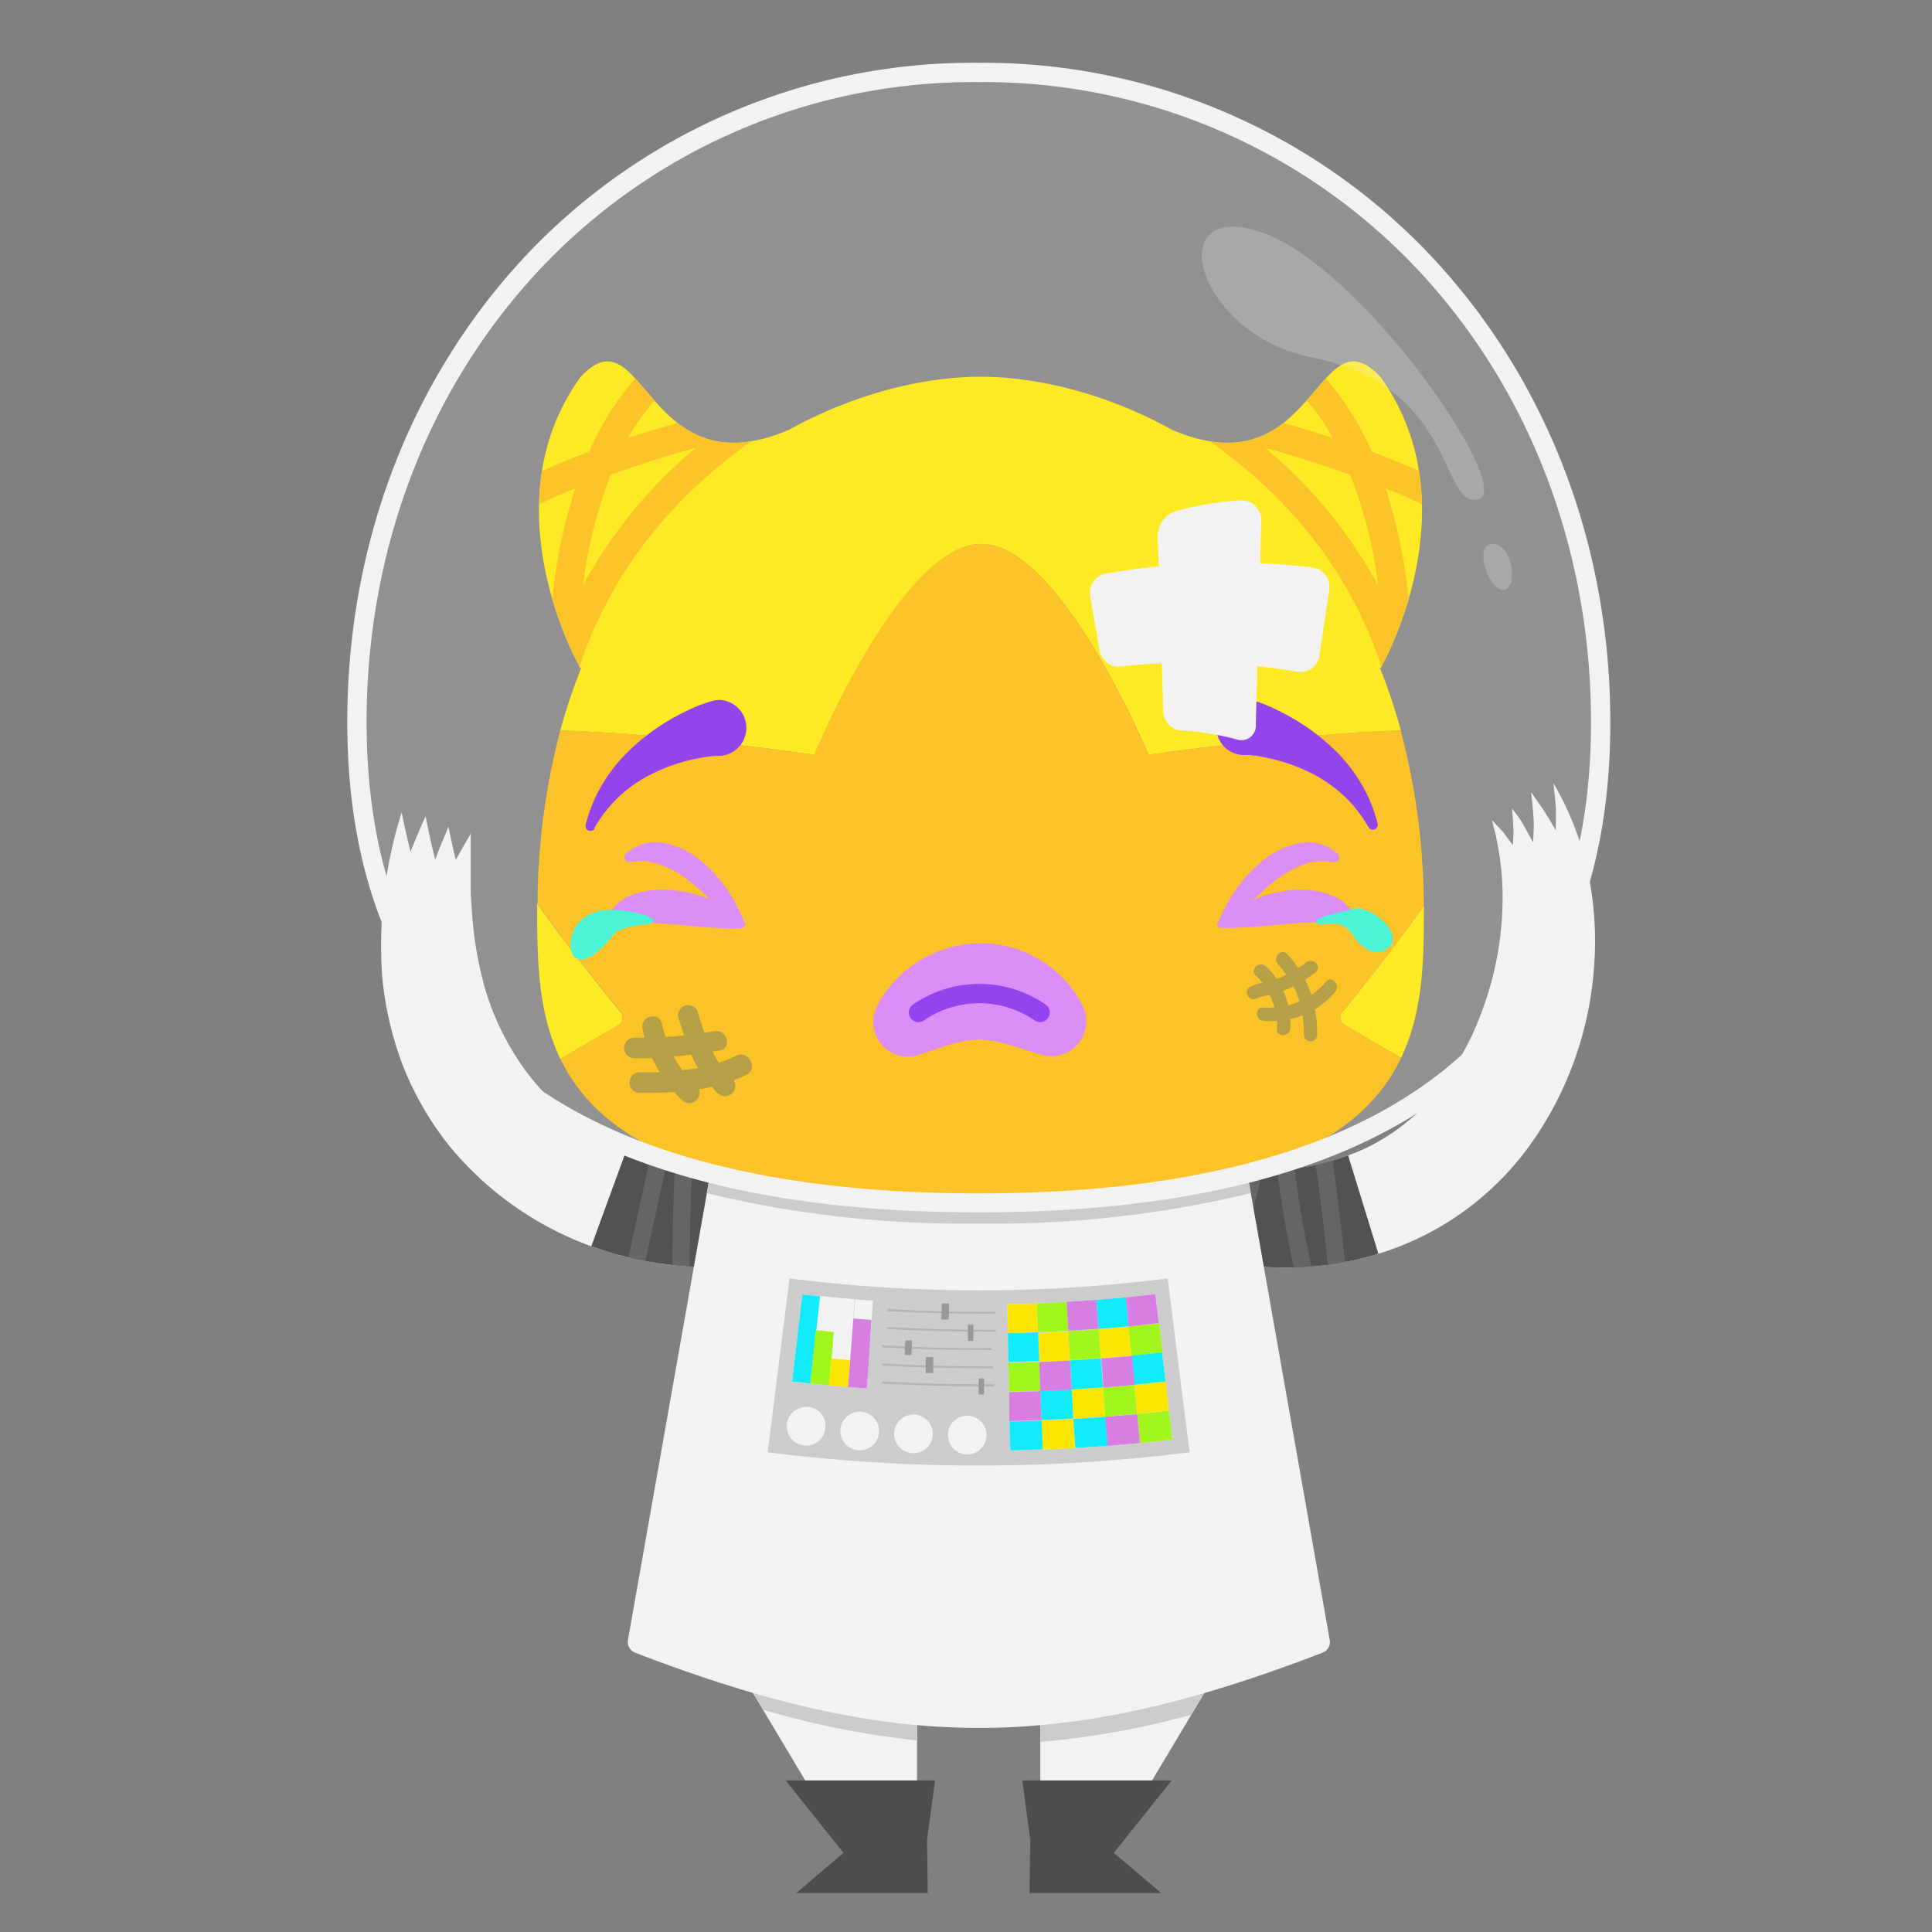 <svg xmlns="http://www.w3.org/2000/svg" xmlns:xlink="http://www.w3.org/1999/xlink" viewBox="0 0 200 200"><rect x="0" y="0" width="200" height="200" fill="#808080" stroke="none"/><defs><style>.cls-1,.cls-22,.cls-23,.cls-24{fill:#f2f2f2;}.cls-2,.cls-22,.cls-24{isolation:isolate;}.cls-3{fill:#ccc;}.cls-4{fill:#4d4d4d;}.cls-5{clip-path:url(#clip-path);}.cls-6{fill:#525252;}.cls-18,.cls-7{fill:none;}.cls-7{stroke:#666;stroke-width:1.8px;}.cls-23,.cls-7{stroke-miterlimit:10;}.cls-8{clip-path:url(#clip-path-2);}.cls-9{fill:#fce503;}.cls-10{fill:#a0f51c;}.cls-11{fill:#12ebfc;}.cls-12{fill:#d67ee2;}.cls-13{fill:#b3b3b3;}.cls-14{fill:#999;}.cls-15{fill:#ffe900;}.cls-16{fill:#fdbb05;}.cls-17{fill:#d87cf9;}.cls-18{stroke:#8226eb;stroke-linecap:round;stroke-linejoin:round;stroke-width:2px;}.cls-19{fill:#2df5d0;}.cls-20{fill:#8226eb;}.cls-21{fill:#0b4574;opacity:0.34;mix-blend-mode:multiply;}.cls-22{opacity:0.15;}.cls-23{stroke:#f2f2f2;}.cls-24{opacity:0.24;}</style><clipPath id="clip-path"><path class="cls-1" d="M154.44,84.89l.14.57c.08.37.27.9.38,1.62a28.78,28.78,0,0,1,.59,6,33.55,33.55,0,0,1-1.24,8.84,36.17,36.17,0,0,1-1.81,5,32.49,32.49,0,0,1-2.9,5,21.6,21.6,0,0,1-8.14,6.9,24.86,24.86,0,0,1-8.21,2.22l-1.74.13c-.55,0-1.07,0-1.56,0H128.6l-1.12-.09-1.56-.1-.53-.06-2.19,9.11c.72.22,1.5.32,2.24.47s1.5.3,2.28.38a36.83,36.83,0,0,0,4.73.33,36.2,36.2,0,0,0,4.86-.24l2.47-.43c.81-.13,1.63-.4,2.44-.61a30.23,30.23,0,0,0,16.29-11.57A36,36,0,0,0,165,100.3a34.68,34.68,0,0,0-.56-9.72,30.59,30.59,0,0,0-3.64-9.52c.1.85.2,1.67.25,2.49s0,1.62,0,2.4c-.4-.69-.79-1.37-1.2-2L158.5,82c.1.91.19,1.79.25,2.65s0,1.71-.05,2.54c-.33-.62-.69-1.22-1-1.81s-.79-1.15-1.18-1.71c.06.66.11,1.3.14,1.92s0,1.28-.06,1.88l-1-1.34Z"/></clipPath><clipPath id="clip-path-2"><path class="cls-1" d="M48.73,86.29s0,.77,0,2.14c0,.68,0,1.53,0,2.51l0,1.57.12,1.75a38,38,0,0,0,1.44,8.35,27.6,27.6,0,0,0,4.71,9,25.4,25.4,0,0,0,3.78,3.77,27.52,27.52,0,0,0,4.12,2.68,28.4,28.4,0,0,0,7.68,2.74,29.09,29.09,0,0,0,5.33.61h1.42a4.79,4.79,0,0,0,.5,0l1.72,9.21a35.5,35.5,0,0,1-18.15-1.54,34,34,0,0,1-15-10.6,32.65,32.65,0,0,1-4.71-8.2,35.5,35.5,0,0,1-2.11-9,45.64,45.64,0,0,1,2-17.18c.29,1.4.58,2.74.92,4.06.5-1.24,1-2.45,1.56-3.66.32,1.56.6,3,1,4.49.4-1.16.91-2.28,1.36-3.41.24,1.17.49,2.31.76,3.42Z"/></clipPath></defs><title>extra4-hurt</title><g class="cls-2"><g id="suit"><polygon class="cls-1" points="107.69 172.66 107.69 194.86 112.96 194.86 126.22 172.66 107.69 172.66"/><polygon class="cls-1" points="94.93 172.66 94.93 194.86 89.66 194.86 76.4 172.66 94.93 172.66"/><path class="cls-3" d="M79,177a89.46,89.46,0,0,0,15.91,3.16v-7.54H76.4Z"/><path class="cls-3" d="M123.32,177.51l2.9-4.85H107.69v7.66A86.56,86.56,0,0,0,123.32,177.51Z"/><polygon class="cls-4" points="96.79 184.31 81.33 184.31 87.32 191.81 82.42 195.97 96.04 195.97 95.97 190.45 96.79 184.31"/><polygon class="cls-4" points="105.83 184.31 121.29 184.31 115.3 191.81 120.21 195.97 106.58 195.97 106.65 190.45 105.83 184.31"/><g id="hurt"><path class="cls-1" d="M154.44,84.89l.14.57c.08.37.27.9.38,1.62a28.78,28.78,0,0,1,.59,6,33.55,33.55,0,0,1-1.24,8.84,36.17,36.17,0,0,1-1.81,5,32.49,32.49,0,0,1-2.9,5,21.6,21.6,0,0,1-8.14,6.9,24.86,24.86,0,0,1-8.21,2.22l-1.74.13c-.55,0-1.07,0-1.56,0H128.6l-1.12-.09-1.56-.1-.53-.06-2.19,9.11c.72.22,1.5.32,2.24.47s1.5.3,2.28.38a36.83,36.83,0,0,0,4.73.33,36.2,36.2,0,0,0,4.86-.24l2.47-.43c.81-.13,1.63-.4,2.44-.61a30.23,30.23,0,0,0,16.29-11.57A36,36,0,0,0,165,100.3a34.68,34.68,0,0,0-.56-9.72,30.59,30.59,0,0,0-3.64-9.52c.1.85.2,1.67.25,2.49s0,1.62,0,2.4c-.4-.69-.79-1.37-1.2-2L158.5,82c.1.91.19,1.79.25,2.65s0,1.71-.05,2.54c-.33-.62-.69-1.22-1-1.81s-.79-1.15-1.18-1.71c.06.66.11,1.3.14,1.92s0,1.28-.06,1.88l-1-1.34Z"/><g class="cls-5"><path class="cls-6" d="M116.1,111.16a43.61,43.61,0,0,0,11.52,4.38,23.53,23.53,0,0,0,2.82.44c.46,0,.93.12,1.38.12l1.36,0a18,18,0,0,0,5.06-.76l5.2,16.88a35.7,35.7,0,0,1-10,1.54l-2.44,0c-.81,0-1.58-.13-2.38-.2a42.61,42.61,0,0,1-4.61-.72,61,61,0,0,1-16.21-6.08Z"/><path class="cls-7" d="M138.87,136.63q-1-12.43-3.1-24.69a14.34,14.34,0,0,1-1.21,2.91,16.83,16.83,0,0,1-1.83,2.8q.39,4,1.06,8.08c.45,2.67,1,5.31,1.66,8a41.74,41.74,0,0,1-4.82.69l-2.38.09a20.82,20.82,0,0,1-2.37,0,129.35,129.35,0,0,0,4.86-17.63l-1.49-.16-1.51-.28-.76-.14-.76-.2-1.52-.41q-2.06,8.16-3.79,16.42"/></g><path class="cls-1" d="M48.73,86.29s0,.77,0,2.14c0,.68,0,1.53,0,2.51l0,1.57.12,1.75a38,38,0,0,0,1.44,8.35,27.6,27.6,0,0,0,4.71,9,25.4,25.4,0,0,0,3.78,3.77,27.52,27.52,0,0,0,4.12,2.68,28.4,28.4,0,0,0,7.68,2.74,29.09,29.09,0,0,0,5.33.61h1.42a4.79,4.79,0,0,0,.5,0l1.72,9.21a35.5,35.5,0,0,1-18.15-1.54,34,34,0,0,1-15-10.6,32.65,32.65,0,0,1-4.71-8.2,35.5,35.5,0,0,1-2.11-9,45.64,45.64,0,0,1,2-17.18c.29,1.4.58,2.74.92,4.06.5-1.24,1-2.45,1.56-3.66.32,1.56.6,3,1,4.49.4-1.16.91-2.28,1.36-3.41.24,1.17.49,2.31.76,3.42Z"/><g class="cls-8"><path class="cls-6" d="M66.25,115.22a20.82,20.82,0,0,0,10,1.08,12.39,12.39,0,0,0,7.56-3.72l13.37,11.54a27.8,27.8,0,0,1-8.67,6.66,32.81,32.81,0,0,1-9.65,3,38.29,38.29,0,0,1-18.66-2Z"/><path class="cls-7" d="M65.27,133.4l4.28-19.7A22.35,22.35,0,0,0,71,116.76q-.59,8.61-.48,17.29c1.13-.38,2.24-.91,3.29-1.38.33-5.24.5-10.53.49-15.79a16.61,16.61,0,0,0,1.67.6,14.93,14.93,0,0,0,1.75.44,101.35,101.35,0,0,1,.69,14.47A30.71,30.71,0,0,0,86.56,130q-3.33-6.36-6.22-12.9"/></g></g><path class="cls-1" d="M137,171.05c-27,10.43-44.3,10.43-71.34,0a1.2,1.2,0,0,1-.64-1.36l9.57-54.19h53.48l9.57,54.2A1.19,1.19,0,0,1,137,171.05Z"/><path class="cls-3" d="M73.16,123.52a113.26,113.26,0,0,0,28.15,3.14,113.26,113.26,0,0,0,28.15-3.14l-1.41-8H74.58Z"/><path class="cls-3" d="M81.73,132.34a155.44,155.44,0,0,0,39.15,0q1.11,9,2.27,18a174.45,174.45,0,0,1-43.68,0Z"/><path class="cls-1" d="M104.28,135c1,0,2,0,3.06-.08l.12,3c-1,0-2.09.07-3.13.09C104.31,137,104.29,136,104.28,135Z"/><path class="cls-1" d="M107.47,138l3.13-.15c.05,1,.11,2,.17,3-1.06.06-2.13.12-3.19.15Z"/><path class="cls-1" d="M113.71,137.59c1-.08,2.09-.17,3.12-.27l.3,3-3.18.28Z"/><path class="cls-1" d="M110.94,143.86c1.11-.06,2.16-.14,3.24-.22l.23,3c-1.11.08-2.22.16-3.33.22C111.06,145.88,111,144.87,110.94,143.86Z"/><path class="cls-1" d="M107.34,134.92c1,0,2-.09,3.07-.15l.18,3c-1,.06-2.09.11-3.13.15Z"/><path class="cls-1" d="M110.59,137.8l3.12-.21.24,3-3.19.21C110.71,139.82,110.65,138.81,110.59,137.8Z"/><path class="cls-1" d="M116.83,137.3,120,137l.35,3c-1,.13-2.11.24-3.17.35C117,139.33,116.93,138.33,116.83,137.3Z"/><path class="cls-1" d="M104.39,141.08c1.06,0,2.13-.06,3.19-.1l.11,3-3.24.09Z"/><path class="cls-1" d="M114.18,143.64c1.11-.08,2.16-.18,3.24-.28l.3,3c-1.11.11-2.21.2-3.31.29Z"/><path class="cls-1" d="M117.72,146.38c1.11-.1,2.19-.22,3.29-.35.11,1,.23,2,.35,3-1.11.12-2.22.25-3.33.35C117.91,148.4,117.81,147.39,117.72,146.38Z"/><path class="cls-1" d="M117.42,143.36c1.08-.11,2.15-.22,3.24-.35l.35,3c-1.11.13-2.22.25-3.29.35Z"/><path class="cls-1" d="M107.81,147.05c1.11,0,2.21-.09,3.3-.16l.18,3c-1.11.07-2.23.12-3.36.16Z"/><path class="cls-1" d="M113.48,134.56l3.06-.26c.1,1,.19,2,.29,3-1,.1-2.08.19-3.12.27C113.64,136.58,113.57,135.57,113.48,134.56Z"/><path class="cls-1" d="M104.33,138c1,0,2.09,0,3.13-.09l.12,3c-1.06,0-2.13.08-3.19.1C104.37,140.08,104.35,139.05,104.33,138Z"/><path class="cls-1" d="M110.76,140.83c1.07-.06,2.13-.14,3.19-.21l.23,3c-1.08.08-2.16.16-3.24.22Z"/><path class="cls-1" d="M117.13,140.34l3.17-.34c.12,1,.23,2,.36,3-1.11.13-2.16.24-3.24.35C117.32,142.35,117.23,141.34,117.13,140.34Z"/><path class="cls-1" d="M107.69,144l3.25-.16c.06,1,.12,2,.17,3-1.11.07-2.21.12-3.3.16Z"/><path class="cls-1" d="M104.5,147.15c1.11,0,2.22-.06,3.33-.1l.12,3c-1.11,0-2.23.08-3.36.1C104.54,149.17,104.53,148.16,104.5,147.15Z"/><path class="cls-1" d="M111.11,146.89c1.11-.06,2.22-.14,3.33-.22l.24,3c-1.11.08-2.23.16-3.36.22C111.23,148.91,111.17,147.9,111.11,146.89Z"/><path class="cls-1" d="M110.41,134.77c1-.06,2-.13,3.07-.21.07,1,.16,2,.23,3l-3.12.21Z"/><path class="cls-1" d="M116.54,134.3l3.06-.33c.11,1,.23,2,.35,3-1,.12-2.08.24-3.12.34C116.73,136.31,116.64,135.3,116.54,134.3Z"/><path class="cls-1" d="M114,140.63q1.59-.12,3.18-.27c.1,1,.19,2,.29,3l-3.24.28Z"/><path class="cls-1" d="M104.45,144.11l3.24-.09.12,3c-1.11,0-2.22.08-3.33.1C104.49,146.13,104.46,145.12,104.45,144.11Z"/><path class="cls-1" d="M107.58,141l3.18-.15.18,3c-1.08.07-2.16.12-3.25.16Z"/><path class="cls-1" d="M114.41,146.67c1.11-.09,2.21-.18,3.31-.29.09,1,.19,2,.29,3q-1.67.16-3.36.3Z"/><path class="cls-9" d="M104.28,135c1,0,2,0,3.06-.08l.12,3c-1,0-2.09.07-3.13.09C104.31,137,104.29,136,104.28,135Z"/><path class="cls-9" d="M107.47,138l3.13-.15c.05,1,.11,2,.17,3-1.06.06-2.13.12-3.19.15Z"/><path class="cls-9" d="M113.71,137.59c1-.08,2.09-.17,3.12-.27l.3,3-3.18.28Z"/><path class="cls-9" d="M110.94,143.86c1.11-.06,2.16-.14,3.24-.22l.23,3c-1.11.08-2.22.16-3.33.22C111.06,145.88,111,144.87,110.94,143.86Z"/><path class="cls-10" d="M107.34,134.92c1,0,2-.09,3.07-.15l.18,3c-1,.06-2.09.11-3.13.15Z"/><path class="cls-10" d="M110.59,137.8l3.12-.21.24,3-3.19.21C110.71,139.82,110.65,138.81,110.59,137.8Z"/><path class="cls-10" d="M116.83,137.3,120,137l.35,3c-1,.13-2.11.24-3.17.35C117,139.33,116.93,138.33,116.83,137.3Z"/><path class="cls-10" d="M104.39,141.08c1.06,0,2.13-.06,3.19-.1l.11,3-3.24.09Z"/><path class="cls-10" d="M114.18,143.64c1.11-.08,2.16-.18,3.24-.28l.3,3c-1.11.11-2.21.2-3.31.29Z"/><path class="cls-10" d="M117.72,146.38c1.11-.1,2.19-.22,3.29-.35.11,1,.23,2,.35,3-1.11.12-2.22.25-3.33.35C117.91,148.4,117.81,147.39,117.72,146.38Z"/><path class="cls-9" d="M117.42,143.36c1.08-.11,2.15-.22,3.24-.35l.35,3c-1.11.13-2.22.25-3.29.35Z"/><path class="cls-9" d="M107.81,147.05c1.11,0,2.21-.09,3.3-.16l.18,3c-1.11.07-2.23.12-3.36.16Z"/><path class="cls-11" d="M113.48,134.56l3.06-.26c.1,1,.19,2,.29,3-1,.1-2.08.19-3.12.27C113.64,136.58,113.57,135.57,113.48,134.56Z"/><path class="cls-11" d="M104.33,138c1,0,2.09,0,3.13-.09l.12,3c-1.06,0-2.13.08-3.19.1C104.37,140.08,104.35,139.05,104.33,138Z"/><path class="cls-11" d="M110.76,140.83c1.07-.06,2.13-.14,3.19-.21l.23,3c-1.08.08-2.16.16-3.24.22Z"/><path class="cls-11" d="M117.13,140.34l3.17-.34c.12,1,.23,2,.36,3-1.11.13-2.16.24-3.24.35C117.32,142.35,117.23,141.34,117.13,140.34Z"/><path class="cls-11" d="M107.69,144l3.25-.16c.06,1,.12,2,.17,3-1.11.07-2.21.12-3.3.16Z"/><path class="cls-11" d="M104.5,147.15c1.11,0,2.22-.06,3.33-.1l.12,3c-1.11,0-2.23.08-3.36.1C104.54,149.17,104.53,148.16,104.5,147.15Z"/><path class="cls-11" d="M111.11,146.89c1.11-.06,2.22-.14,3.33-.22l.24,3c-1.11.08-2.23.16-3.36.22C111.23,148.91,111.17,147.9,111.11,146.89Z"/><path class="cls-12" d="M110.41,134.77c1-.06,2-.13,3.07-.21.07,1,.16,2,.23,3l-3.12.21Z"/><path class="cls-12" d="M116.54,134.3l3.06-.33c.11,1,.23,2,.35,3-1,.12-2.08.24-3.12.34C116.73,136.31,116.64,135.3,116.54,134.3Z"/><path class="cls-12" d="M114,140.63q1.59-.12,3.18-.27c.1,1,.19,2,.29,3l-3.24.28Z"/><path class="cls-12" d="M104.45,144.11l3.24-.09.12,3c-1.11,0-2.22.08-3.33.1C104.49,146.13,104.46,145.12,104.45,144.11Z"/><path class="cls-12" d="M107.58,141l3.18-.15.18,3c-1.08.07-2.16.12-3.25.16Z"/><path class="cls-12" d="M114.41,146.67c1.11-.09,2.21-.18,3.31-.29.09,1,.19,2,.29,3q-1.67.16-3.36.3Z"/><path class="cls-1" d="M102.12,148.4a2,2,0,1,1-1.8-1.83A2,2,0,0,1,102.12,148.4Z"/><path class="cls-1" d="M96.56,148.33a2,2,0,1,1-1.73-1.88A2,2,0,0,1,96.56,148.33Z"/><path class="cls-1" d="M91,148.08a2,2,0,1,1-1.65-1.91A2,2,0,0,1,91,148.08Z"/><path class="cls-1" d="M85.45,147.65a2,2,0,1,1-2-2h.2A1.91,1.91,0,0,1,85.45,147.65Z"/><path class="cls-1" d="M83.9,143.23,82,143c.35-3,.7-6,1.06-9l1.83.2Z"/><path class="cls-1" d="M85.82,143.41l-1.94-.19,1-9.06,1.84.18C86.4,137.37,86.12,140.4,85.82,143.41Z"/><path class="cls-1" d="M87.79,143.59l-2-.18q.44-4.53.85-9.07l1.83.16Q88.17,139.06,87.79,143.59Z"/><path class="cls-1" d="M89.74,143.74l-1.95-.15q.38-4.53.74-9.08l1.84.14Z"/><path class="cls-11" d="M83.9,143.23,82,143c.35-3,.7-6,1.06-9l1.83.2Z"/><path class="cls-10" d="M85.82,143.41l-1.94-.19q.28-2.78.56-5.52l1.87.19C86.19,139.74,86,141.58,85.82,143.41Z"/><path class="cls-9" d="M87.79,143.59l-2-.18c.09-.92.18-1.84.26-2.78l1.91.17C87.94,141.74,87.87,142.67,87.79,143.59Z"/><path class="cls-12" d="M89.74,143.74l-1.95-.15c.19-2.36.38-4.73.55-7.1l1.87.15Q90,140.18,89.74,143.74Z"/><path class="cls-13" d="M103,136c-3.7,0-7.4-.05-11.1-.27v-.22c3.7.22,7.4.32,11.1.28Z"/><path class="cls-14" d="M98.21,136.59h-.75c0-.55,0-1.11.05-1.66h.74Z"/><path class="cls-13" d="M103.09,137.86c-3.74,0-7.48-.06-11.21-.29v-.21q5.59.34,11.2.28Z"/><path class="cls-14" d="M100.76,138.81h-.56v-1.66h.56Z"/><path class="cls-13" d="M102.67,139.76c-3.78,0-7.57-.06-11.35-.29v-.21c3.78.23,7.55.33,11.33.29Z"/><path class="cls-14" d="M94.35,140.27l-.69,0c0-.51,0-1,.07-1.52l.68,0C94.4,139.26,94.38,139.77,94.35,140.27Z"/><path class="cls-13" d="M102.8,141.64c-3.83,0-7.65-.06-11.48-.28v-.22c3.82.23,7.65.33,11.47.29Z"/><path class="cls-14" d="M96.6,142.14h-.77l0-1.66h.77C96.63,141,96.62,141.6,96.6,142.14Z"/><path class="cls-13" d="M102.93,143.53q-5.81,0-11.61-.3V143q5.79.34,11.6.29Z"/><path class="cls-14" d="M101.87,144.36h-.56v-1.67h.56Z"/></g><g id="head"><path class="cls-15" d="M60.09,69.19s-9.68-16.72,0-30.16c6.62-7.09,6.66,11.81,21.52,5.49"/><path class="cls-15" d="M142.91,69.19s9.67-16.72,0-30.16c-6.62-7.09-6.67,11.81-21.52,5.49"/><path class="cls-16" d="M65.76,39.18A28.62,28.62,0,0,0,61,46.75c-1.76.67-3.41,1.34-4.89,2a25.7,25.7,0,0,0-.31,3.45c1.1-.52,2.36-1.08,3.75-1.64A54.33,54.33,0,0,0,57.17,62,37,37,0,0,0,60,69c3.08-9.29,9.06-17.13,17.8-23.33a9.33,9.33,0,0,1-7.65-1.89c-1.72.48-3.43,1-5.1,1.54a23.06,23.06,0,0,1,2.7-3.87C67,40.65,66.38,39.85,65.76,39.18ZM72,46.38A49.27,49.27,0,0,0,60.35,60.59a47.41,47.41,0,0,1,2.88-11.44C66,48.15,69,47.19,72,46.38Z"/><path class="cls-16" d="M135.27,41.46a23.06,23.06,0,0,1,2.7,3.87c-1.66-.55-3.38-1.06-5.1-1.54a9.32,9.32,0,0,1-7.64,1.89C134,51.88,139.94,59.72,143,69a37,37,0,0,0,2.82-7,54.33,54.33,0,0,0-2.38-11.45c1.39.56,2.65,1.12,3.75,1.64a25.7,25.7,0,0,0-.31-3.45c-1.48-.66-3.13-1.33-4.89-2a28.86,28.86,0,0,0-4.75-7.57C136.63,39.85,136,40.65,135.27,41.46Zm4.51,7.69a47.41,47.41,0,0,1,2.88,11.44A49.27,49.27,0,0,0,131,46.38C134,47.19,137,48.15,139.78,49.15Z"/><path class="cls-15" d="M101.59,56.31c8.25,0,17.3,21.83,17.3,21.83s15.26-2.22,26.13-2.52C137.79,49,115.62,39,101.5,39S65.21,49,58,75.62c10.89.28,26.31,2.52,26.31,2.52S93.34,56.31,101.59,56.31Z"/><path class="cls-15" d="M139.19,106.1l5.85,3.41c2.24-4.68,2.36-10,2.36-15,0-.24,0-.48,0-.73-3.48,4.84-7,9.25-8.44,11A.87.87,0,0,0,139.19,106.1Z"/><path class="cls-15" d="M64.23,104.79c-1.45-1.77-5.09-6.31-8.62-11.24,0,.33,0,.64,0,1,0,5.07.13,10.37,2.4,15.07l6-3.49A.88.88,0,0,0,64.23,104.79Z"/><path class="cls-16" d="M101.5,124.38c28.81,0,39.55-6.5,43.54-14.87l-5.85-3.41a.87.87,0,0,1-.24-1.31c1.42-1.75,5-6.16,8.44-11A71.38,71.38,0,0,0,145,75.62c-10.87.3-26.13,2.52-26.13,2.52s-9-21.83-17.3-21.83S84.28,78.14,84.28,78.14,68.86,75.9,58,75.62a71.84,71.84,0,0,0-2.36,17.93c3.53,4.93,7.17,9.47,8.62,11.24A.88.88,0,0,1,64,106.1l-6,3.49C62,117.92,72.78,124.38,101.5,124.38Z"/><g id="hurt-2" data-name="hurt"><path class="cls-17" d="M90.74,104.21a12.26,12.26,0,0,1,10.63-6.57,11.82,11.82,0,0,1,6.72,2,11.31,11.31,0,0,1,4,4.55,3.6,3.6,0,0,1-4.27,5l-.45-.13c-1.46-.43-2.62-.86-3.59-1.09a11.64,11.64,0,0,0-2.33-.35,9.07,9.07,0,0,0-2.38.32c-1,.23-2.18.69-3.6,1.14l-.42.13a3.56,3.56,0,0,1-4.26-5Z"/><path class="cls-18" d="M95.08,104.81a11.1,11.1,0,0,1,12.59,0"/><g id="cry"><path class="cls-17" d="M77,95.35h0A18.28,18.28,0,0,0,75.22,92a14.88,14.88,0,0,0-2.64-2.87,8.22,8.22,0,0,0-3.69-1.82,4.52,4.52,0,0,0-4.11,1.08.5.5,0,0,0-.14.44.51.51,0,0,0,.58.4l.15,0a5.59,5.59,0,0,1,3,.28A11.29,11.29,0,0,1,71.11,91c.43.36.88.7,1.31,1.08s.72.67,1.07,1A13.65,13.65,0,0,0,70,92.2a9.06,9.06,0,0,0-4,.26,4.87,4.87,0,0,0-3.22,2.62.55.55,0,0,0,.63.73l.08,0a11,11,0,0,1,3-.29c1,0,2,.07,3,.15l3.28.29c1.13.08,2.29.18,3.52.15h.4a.41.41,0,0,0,.32-.18A.39.39,0,0,0,77,95.35Z"/><path class="cls-17" d="M140.42,95.08a4.91,4.91,0,0,0-3.23-2.62,9,9,0,0,0-3.94-.26,13.54,13.54,0,0,0-3.48.93c.35-.35.73-.66,1.07-1s.87-.72,1.3-1.08a11.34,11.34,0,0,1,2.77-1.53,5.58,5.58,0,0,1,3-.28l.15,0a.51.51,0,0,0,.43-.14.49.49,0,0,0,0-.7,4.52,4.52,0,0,0-4.11-1.08,8.26,8.26,0,0,0-3.7,1.82A14.51,14.51,0,0,0,128,92a17.74,17.74,0,0,0-1.83,3.33h0a.44.44,0,0,0-.18.32.41.41,0,0,0,.39.41h.4c1.22,0,2.38-.07,3.51-.15l3.28-.29c1.06-.08,2.08-.13,3-.15a11.07,11.07,0,0,1,3.05.29l.07,0a.62.62,0,0,0,.33,0A.55.55,0,0,0,140.42,95.08Z"/></g><g id="tears"><path class="cls-19" d="M67.58,95.46c-.35.4-1.49,0-3.68.92-.42.18-2.68,3.78-4.36,2.77-.81-.49-.92-4,2.4-4.82C63.83,93.84,68.2,94.76,67.58,95.46Z"/><path class="cls-19" d="M143.16,98.46c-1.65.67-3.1-1.6-3.38-2-1.12-1.59-3.52-.3-3.52-1s2.49-.92,3.52-1.3C141.92,93.34,146.13,97.26,143.16,98.46Z"/></g><g id="eyebrows"><path class="cls-20" d="M61.55,85.69A13.9,13.9,0,0,1,64,82.54a14.15,14.15,0,0,1,3.15-2.25,18.66,18.66,0,0,1,3.55-1.42,17.41,17.41,0,0,1,1.84-.42c.31-.06.62-.1.92-.14a6.85,6.85,0,0,1,.81-.06,2.9,2.9,0,0,0,.42-5.78,2.78,2.78,0,0,0-1,.11l-.43.13a11.26,11.26,0,0,0-1.23.45c-.37.16-.73.32-1.09.5-.71.34-1.39.73-2.06,1.13a22.56,22.56,0,0,0-3.68,2.84,16.92,16.92,0,0,0-2.86,3.58,15.4,15.4,0,0,0-1.7,4.13A.5.5,0,0,0,61,86a.49.49,0,0,0,.56-.21Z"/><path class="cls-20" d="M142.62,85.3a15.34,15.34,0,0,0-1.68-4.13,16.63,16.63,0,0,0-2.84-3.6,22.12,22.12,0,0,0-3.67-2.85,22.94,22.94,0,0,0-2.06-1.14c-.35-.18-.71-.35-1.08-.5a9.44,9.44,0,0,0-1.23-.46l-.42-.13a2.9,2.9,0,1,0-.65,5.67,4.27,4.27,0,0,1,.81.06c.3,0,.6.08.91.14.62.11,1.23.26,1.84.43a18.7,18.7,0,0,1,3.55,1.43,14.45,14.45,0,0,1,3.13,2.27,13.85,13.85,0,0,1,2.45,3.16l0,0a.5.5,0,0,0,.91-.4Z"/></g><g id="wounds"><path class="cls-1" d="M128.12,76.57a28.44,28.44,0,0,0-5.79-.95,2,2,0,0,1-1.9-1.89l-.59-18.36a2.78,2.78,0,0,1,2-2.49,32.2,32.2,0,0,1,6.67-1.08,2,2,0,0,1,2.05,2.07L130,75A1.49,1.49,0,0,1,128.12,76.57Z"/><path class="cls-1" d="M137.59,61.15c-.34,2.21-.67,4.43-1,6.64a2,2,0,0,1-2.16,1.78A64.11,64.11,0,0,0,116,69a2,2,0,0,1-2.16-1.61c-.33-1.93-.67-3.85-1-5.78a2,2,0,0,1,1.79-2.25,73.93,73.93,0,0,1,21.15-.63A2.06,2.06,0,0,1,137.59,61.15Z"/><path class="cls-21" d="M76.2,109.29a12.94,12.94,0,0,1-1.79.73,11.14,11.14,0,0,1-.66-1.16l.74-.11c1.35-.24.77-2.3-.57-2-.34.06-.68.1-1,.15-.26-.75-.5-1.51-.73-2.27a1.06,1.06,0,0,0-2,.57c.2.66.4,1.32.63,2q-1,.09-1.92.15c-.14-.45-.27-.9-.38-1.37-.28-1.34-2.34-.77-2,.57.06.29.14.58.22.87-.39,0-.78,0-1.17,0a1.07,1.07,0,0,0,0,2.13c.65,0,1.3,0,1.94,0a13.57,13.57,0,0,0,.79,1.45c-.72,0-1.45,0-2.17,0a1.07,1.07,0,0,0,0,2.13c1.23,0,2.45,0,3.67-.09.25.29.52.58.8.86a1.08,1.08,0,0,0,1.76-1.14c.45-.07.89-.16,1.33-.26a8.42,8.42,0,0,0,.64.7,1.07,1.07,0,0,0,1.62-1.37c.48-.19,1-.4,1.44-.64C78.49,110.5,77.42,108.66,76.2,109.29Zm-5.56,1.49a12,12,0,0,1-.92-1.43c.61,0,1.22-.11,1.83-.18a14,14,0,0,0,.71,1.39C71.72,110.66,71.18,110.73,70.64,110.78Z"/><path class="cls-21" d="M137.27,101.62a7.77,7.77,0,0,1-1.51,1.37,11.34,11.34,0,0,0-.66-1.57,12,12,0,0,0,1.11-.8c.69-.55-.29-1.52-1-1a9.45,9.45,0,0,1-.82.59,12.66,12.66,0,0,0-1.12-1.44c-.6-.65-1.57.32-1,1a10.62,10.62,0,0,1,.89,1.14,9.16,9.16,0,0,1-1,.43A6.44,6.44,0,0,0,131,100c-.67-.57-1.65.4-1,1a5.48,5.48,0,0,1,.69.74,4.44,4.44,0,0,0-1.29.42c-.77.43-.08,1.62.7,1.19a4.6,4.6,0,0,1,1.36-.33,8.55,8.55,0,0,1,.47,1.28,7.43,7.43,0,0,1-1.15,0c-.88-.09-.87,1.29,0,1.38a9.49,9.49,0,0,0,1.41,0,4.47,4.47,0,0,1,0,.82c-.09.88,1.29.87,1.38,0a5.79,5.79,0,0,0,0-1,9.32,9.32,0,0,0,1.27-.39,10.91,10.91,0,0,1,.13,2,.69.69,0,0,0,1.38,0,12,12,0,0,0-.23-2.63,8.76,8.76,0,0,0,2.1-1.8C138.81,101.92,137.84,100.94,137.27,101.62Zm-3.91,2.44a10.12,10.12,0,0,0-.52-1.49l.54-.21.53-.25a9.56,9.56,0,0,1,.62,1.56A7.65,7.65,0,0,1,133.36,104.06Z"/></g></g></g><g id="helmet"><path class="cls-22" d="M165.7,74.75c0,37.18-27.23,49.79-64.38,49.79S37,111.92,37,74.75,64.13,7.45,101.3,7.45,165.7,37.58,165.7,74.75Z"/><path class="cls-23" d="M101.32,125c-43,0-64.87-16.92-64.87-50.29,0-18.29,6.53-35.32,18.37-47.93A63.07,63.07,0,0,1,101.3,7a63.12,63.12,0,0,1,46.5,19.87c11.86,12.62,18.4,29.64,18.4,47.93C166.2,108.12,144.37,125,101.32,125ZM101.3,8A62.08,62.08,0,0,0,55.55,27.51c-11.67,12.42-18.1,29.2-18.1,47.24,0,32.7,21.49,49.29,63.87,49.29s63.88-16.59,63.88-49.29c0-18-6.44-34.82-18.13-47.24A62.12,62.12,0,0,0,101.3,8Z"/><path class="cls-24" d="M130.66,24.07C141.21,27.77,157,50.88,153,51.7S150.88,40,135.8,37C123.7,34.61,120.1,20.36,130.66,24.07Z"/><path class="cls-24" d="M154.27,56.35c2.15-.49,3,4.26,1.49,4.68S152.57,56.72,154.27,56.35Z"/></g></g></svg>
